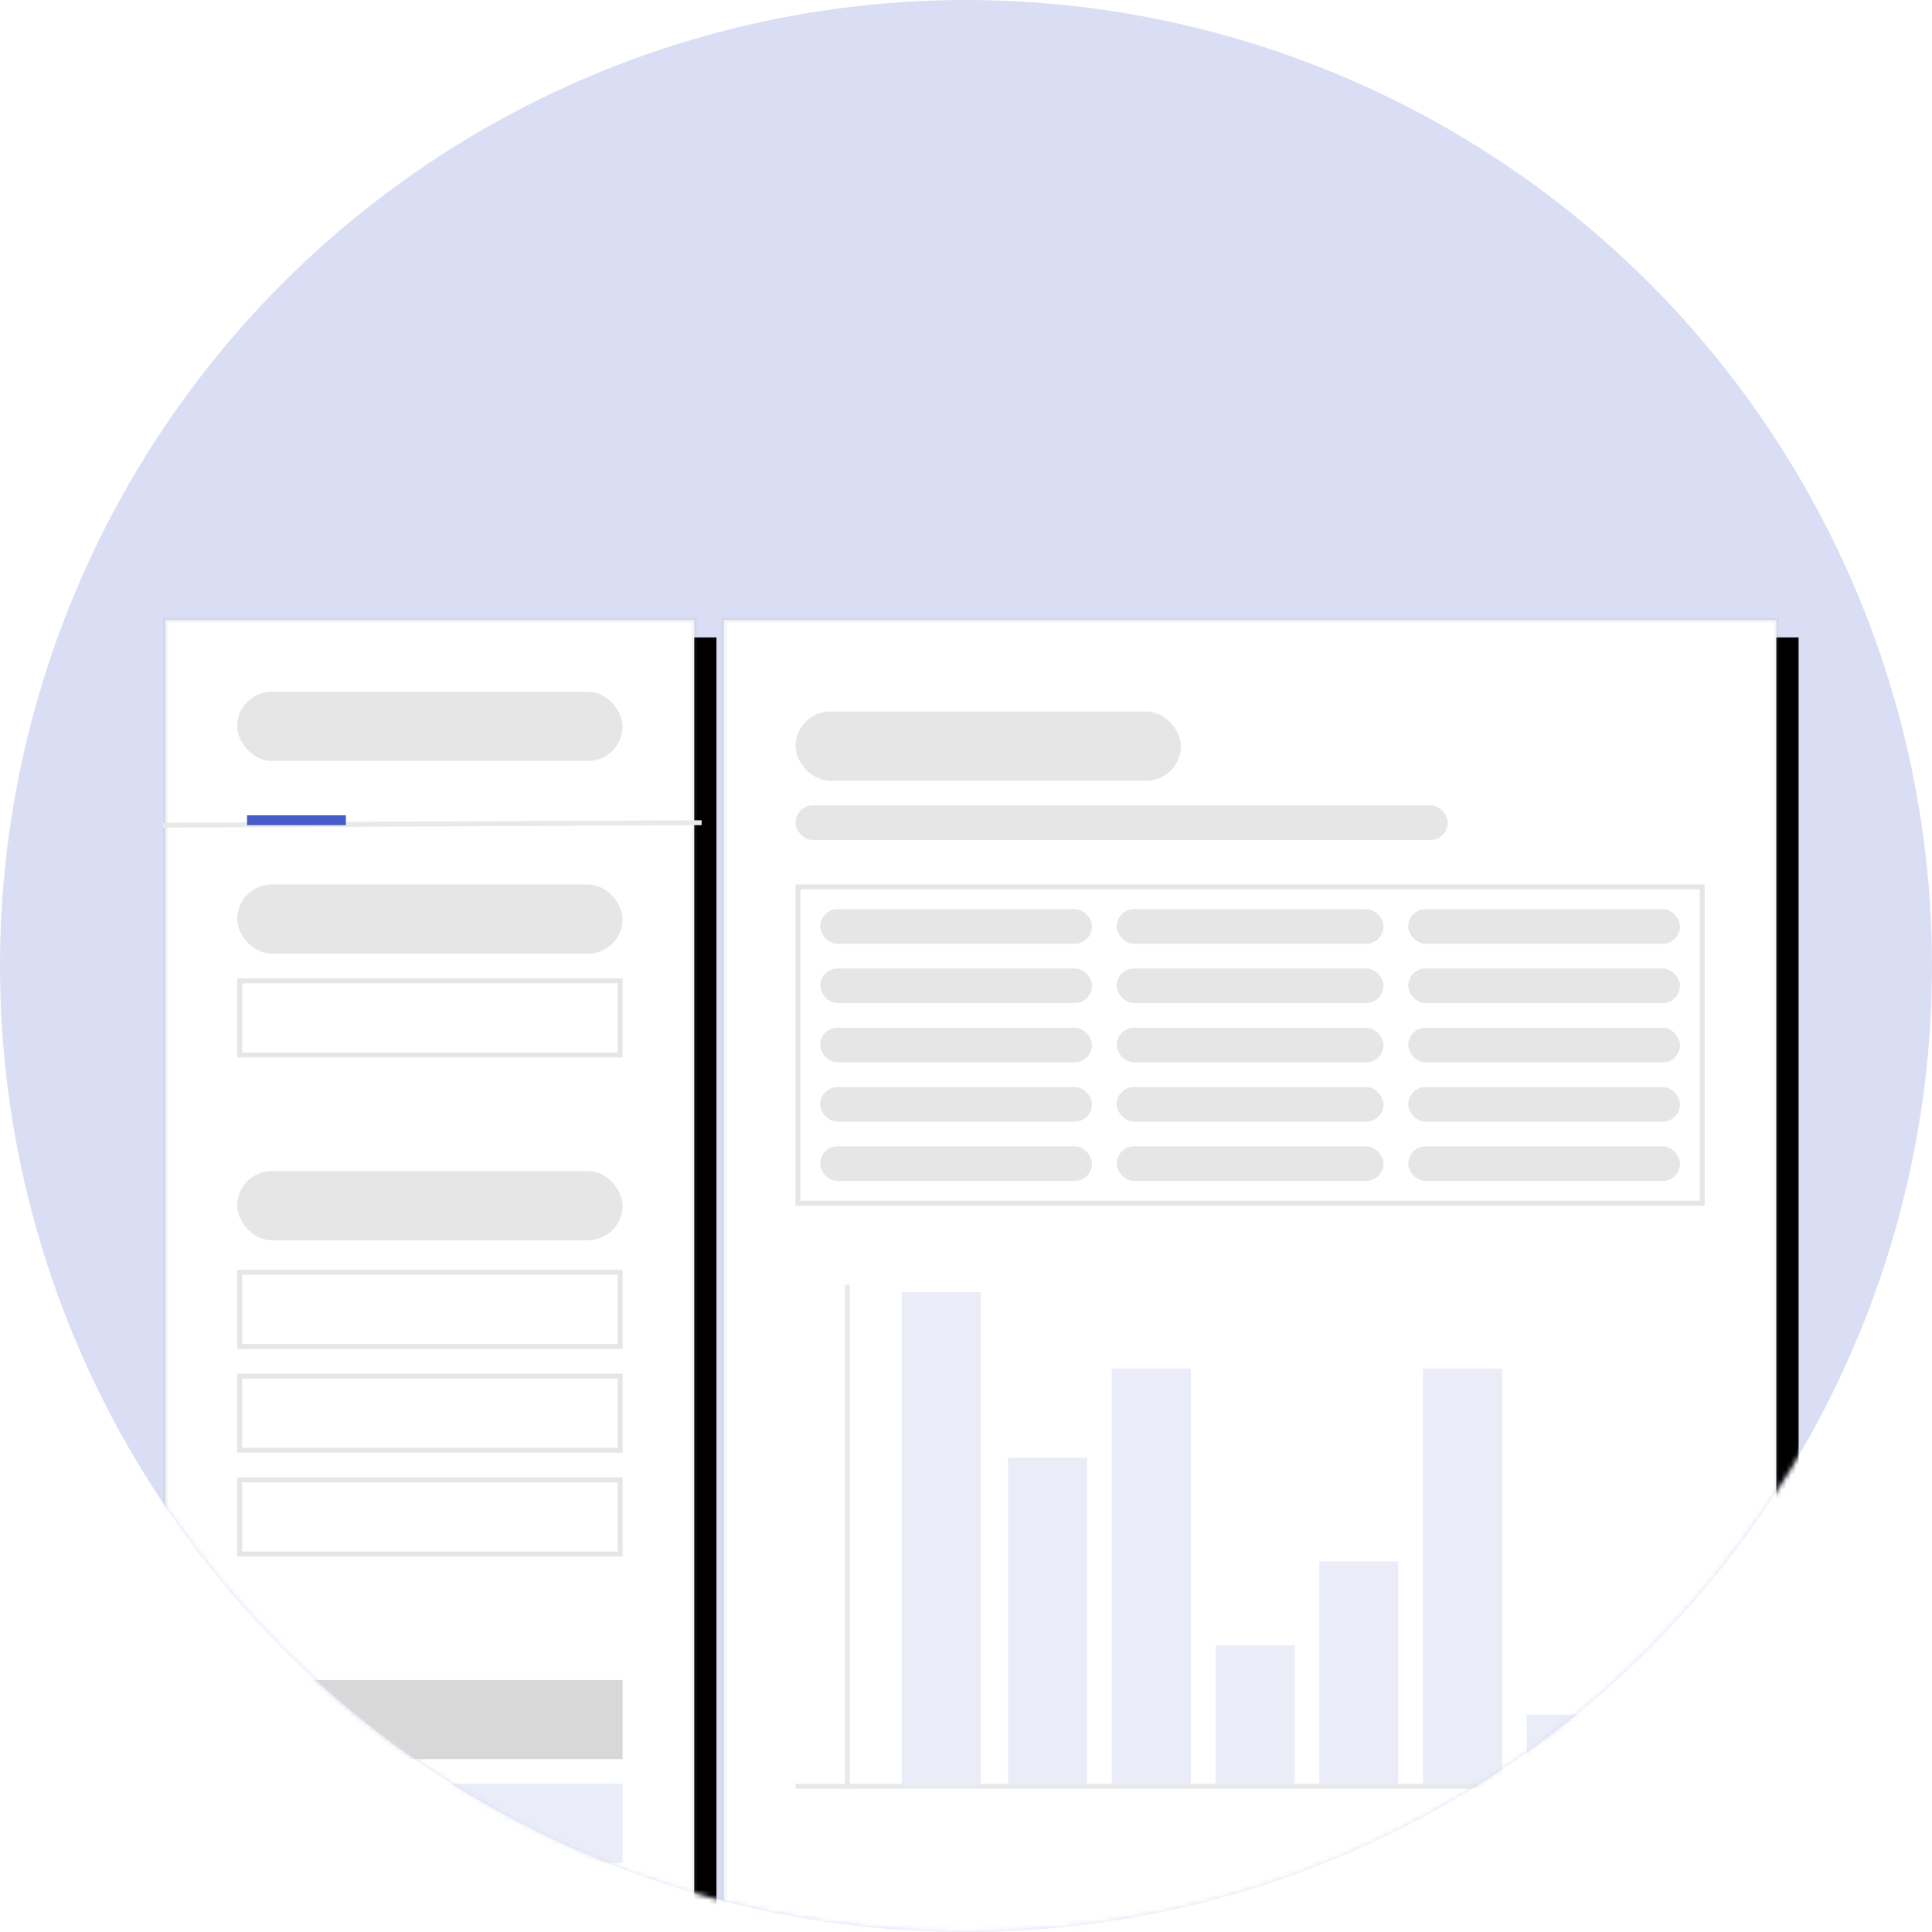<?xml version="1.0" encoding="UTF-8"?>
<svg width="391px" height="391px" viewBox="0 0 391 391" version="1.1" xmlns="http://www.w3.org/2000/svg" xmlns:xlink="http://www.w3.org/1999/xlink">
    <!-- Generator: Sketch 59.1 (86144) - https://sketch.com -->
    <title>Group 4</title>
    <desc>Created with Sketch.</desc>
    <defs>
        <circle id="path-1" cx="195.5" cy="195.5" r="195.5"></circle>
        <rect id="path-3" x="0" y="0" width="108" height="267"></rect>
        <filter x="-25.9%" y="-10.5%" width="159.3%" height="124.0%" filterUnits="objectBoundingBox" id="filter-4">
            <feOffset dx="4" dy="4" in="SourceAlpha" result="shadowOffsetOuter1"></feOffset>
            <feGaussianBlur stdDeviation="10" in="shadowOffsetOuter1" result="shadowBlurOuter1"></feGaussianBlur>
            <feComposite in="shadowBlurOuter1" in2="SourceAlpha" operator="out" result="shadowBlurOuter1"></feComposite>
            <feColorMatrix values="0 0 0 0 0   0 0 0 0 0   0 0 0 0 0  0 0 0 0.1 0" type="matrix" in="shadowBlurOuter1"></feColorMatrix>
        </filter>
        <rect id="path-5" x="113" y="0" width="214" height="267"></rect>
        <filter x="-13.1%" y="-10.5%" width="129.9%" height="124.0%" filterUnits="objectBoundingBox" id="filter-6">
            <feOffset dx="4" dy="4" in="SourceAlpha" result="shadowOffsetOuter1"></feOffset>
            <feGaussianBlur stdDeviation="10" in="shadowOffsetOuter1" result="shadowBlurOuter1"></feGaussianBlur>
            <feComposite in="shadowBlurOuter1" in2="SourceAlpha" operator="out" result="shadowBlurOuter1"></feComposite>
            <feColorMatrix values="0 0 0 0 0   0 0 0 0 0   0 0 0 0 0  0 0 0 0.1 0" type="matrix" in="shadowBlurOuter1"></feColorMatrix>
        </filter>
    </defs>
    <g id="Reporting" stroke="none" stroke-width="1" fill="none" fill-rule="evenodd">
        <g id="Group-4">
            <mask id="mask-2" fill="white">
                <use xlink:href="#path-1"></use>
            </mask>
            <use id="Mask" fill="#DADEF4" opacity="0.5" xlink:href="#path-1"></use>
            <g id="Group-3" mask="url(#mask-2)">
                <g transform="translate(33, 125)">
                    <g id="Rectangle-Copy-3" stroke="none" fill="none">
                        <use fill="black" fill-opacity="1" filter="url(#filter-4)" xlink:href="#path-3"></use>
                        <rect stroke-opacity="0.1" stroke="#979797" stroke-width="1" stroke-linejoin="square" fill="#FFFFFF" fill-rule="evenodd" x="0.5" y="0.5" width="107" height="266"></rect>
                    </g>
                    <g id="Rectangle-Copy-16" stroke="none" fill="none">
                        <use fill="black" fill-opacity="1" filter="url(#filter-6)" xlink:href="#path-5"></use>
                        <rect stroke-opacity="0.1" stroke="#979797" stroke-width="1" stroke-linejoin="square" fill="#FFFFFF" fill-rule="evenodd" x="113.5" y="0.5" width="213" height="266"></rect>
                    </g>
                    <line x1="0.446" y1="42" x2="108.5" y2="41.5" id="Line-2" stroke="#E8E9EA" stroke-width="1" fill="none" stroke-linecap="square"></line>
                    <line x1="128.5" y1="236.5" x2="312.5" y2="236.5" id="Line-2" stroke="#E8E9EA" stroke-width="1" fill="none" stroke-linecap="square"></line>
                    <line x1="138.5" y1="135.5" x2="138.5" y2="236.5" id="Line-2-Copy" stroke="#E8E9EA" stroke-width="1" fill="none" stroke-linecap="square"></line>
                    <rect id="Rectangle" stroke="none" fill="#485CC7" fill-rule="evenodd" x="17" y="40" width="20" height="2"></rect>
                    <rect id="Rectangle" stroke="none" fill="#E6E6E6" fill-rule="evenodd" x="15" y="112" width="78" height="14" rx="7"></rect>
                    <rect id="Rectangle-Copy-14" stroke="none" fill="#E6E6E6" fill-rule="evenodd" x="15" y="54" width="78" height="14" rx="7"></rect>
                    <rect id="Rectangle-Copy-15" stroke="none" fill="#E6E6E6" fill-rule="evenodd" x="15" y="15" width="78" height="14" rx="7"></rect>
                    <rect id="Rectangle-Copy-17" stroke="none" fill="#E6E6E6" fill-rule="evenodd" x="128" y="19" width="78" height="14" rx="7"></rect>
                    <rect id="Rectangle-Copy-18" stroke="none" fill="#E6E6E6" fill-rule="evenodd" x="128" y="38" width="132" height="7" rx="3.5"></rect>
                    <rect id="Rectangle-Copy-20" stroke="none" fill="#E6E6E6" fill-rule="evenodd" x="133" y="59" width="55" height="7" rx="3.5"></rect>
                    <rect id="Rectangle-Copy-26" stroke="none" fill="#E6E6E6" fill-rule="evenodd" x="133" y="83" width="55" height="7" rx="3.5"></rect>
                    <rect id="Rectangle-Copy-23" stroke="none" fill="#E6E6E6" fill-rule="evenodd" x="133" y="71" width="55" height="7" rx="3.5"></rect>
                    <rect id="Rectangle-Copy-27" stroke="none" fill="#E6E6E6" fill-rule="evenodd" x="133" y="95" width="55" height="7" rx="3.5"></rect>
                    <rect id="Rectangle-Copy-32" stroke="none" fill="#E6E6E6" fill-rule="evenodd" x="133" y="107" width="55" height="7" rx="3.5"></rect>
                    <rect id="Rectangle-Copy-21" stroke="none" fill="#E6E6E6" fill-rule="evenodd" x="193" y="59" width="54" height="7" rx="3.5"></rect>
                    <rect id="Rectangle-Copy-28" stroke="none" fill="#E6E6E6" fill-rule="evenodd" x="193" y="83" width="54" height="7" rx="3.5"></rect>
                    <rect id="Rectangle-Copy-24" stroke="none" fill="#E6E6E6" fill-rule="evenodd" x="193" y="71" width="54" height="7" rx="3.5"></rect>
                    <rect id="Rectangle-Copy-29" stroke="none" fill="#E6E6E6" fill-rule="evenodd" x="193" y="95" width="54" height="7" rx="3.5"></rect>
                    <rect id="Rectangle-Copy-33" stroke="none" fill="#E6E6E6" fill-rule="evenodd" x="193" y="107" width="54" height="7" rx="3.5"></rect>
                    <rect id="Rectangle-Copy-22" stroke="none" fill="#E6E6E6" fill-rule="evenodd" x="252" y="59" width="55" height="7" rx="3.5"></rect>
                    <rect id="Rectangle-Copy-30" stroke="none" fill="#E6E6E6" fill-rule="evenodd" x="252" y="83" width="55" height="7" rx="3.5"></rect>
                    <rect id="Rectangle-Copy-25" stroke="none" fill="#E6E6E6" fill-rule="evenodd" x="252" y="71" width="55" height="7" rx="3.5"></rect>
                    <rect id="Rectangle-Copy-31" stroke="none" fill="#E6E6E6" fill-rule="evenodd" x="252" y="95" width="55" height="7" rx="3.5"></rect>
                    <rect id="Rectangle-Copy-34" stroke="none" fill="#E6E6E6" fill-rule="evenodd" x="252" y="107" width="55" height="7" rx="3.5"></rect>
                    <rect id="Rectangle" stroke="#E6E6E6" stroke-width="1" fill="none" x="15.5" y="73.5" width="77" height="15"></rect>
                    <rect id="Rectangle-Copy" stroke="#E6E6E6" stroke-width="1" fill="none" x="15.5" y="132.5" width="77" height="15"></rect>
                    <rect id="Rectangle-Copy-7" stroke="#E6E6E6" stroke-width="1" fill="none" x="128.5" y="54.5" width="183" height="64"></rect>
                    <rect id="Rectangle-Copy-2" stroke="#E6E6E6" stroke-width="1" fill="none" x="15.5" y="153.5" width="77" height="15"></rect>
                    <rect id="Rectangle-Copy-4" stroke="#E6E6E6" stroke-width="1" fill="none" x="15.5" y="174.5" width="77" height="15"></rect>
                    <rect id="Rectangle-Copy-5" stroke="none" fill="#D8D8D8" fill-rule="evenodd" x="15" y="215" width="78" height="16"></rect>
                    <rect id="Rectangle-Copy-6" stroke="none" fill="#EAECF8" fill-rule="evenodd" x="15" y="236" width="78" height="16"></rect>
                    <g id="Group" stroke="none" stroke-width="1" fill="none" fill-rule="evenodd" transform="translate(149, 136)">
                        <rect id="Rectangle-Copy-8" fill="#EAECF8" transform="translate(8.5, 50.5) rotate(-270) translate(-8.5, -50.5) " x="-41.5" y="42.5" width="100" height="16"></rect>
                        <rect id="Rectangle-Copy-9" fill="#EAECF8" transform="translate(30, 67) rotate(-270) translate(-30, -67) " x="-3" y="59" width="66" height="16"></rect>
                        <rect id="Rectangle-Copy-10" fill="#EAECF8" transform="translate(51, 58) rotate(-270) translate(-51, -58) " x="9" y="50" width="84" height="16"></rect>
                        <rect id="Rectangle-Copy-13" fill="#EAECF8" transform="translate(114, 58) rotate(-270) translate(-114, -58) " x="72" y="50" width="84" height="16"></rect>
                        <rect id="Rectangle-Copy-11" fill="#EAECF8" transform="translate(72, 86) rotate(-270) translate(-72, -86) " x="58" y="78" width="28" height="16"></rect>
                        <rect id="Rectangle-Copy-19" fill="#EAECF8" transform="translate(135, 93) rotate(-270) translate(-135, -93) " x="128" y="85" width="14" height="16"></rect>
                        <rect id="Rectangle-Copy-12" fill="#EAECF8" transform="translate(93, 77.5) rotate(-270) translate(-93, -77.5) " x="70.5" y="69.5" width="45" height="16"></rect>
                    </g>
                </g>
            </g>
        </g>
    </g>
</svg>